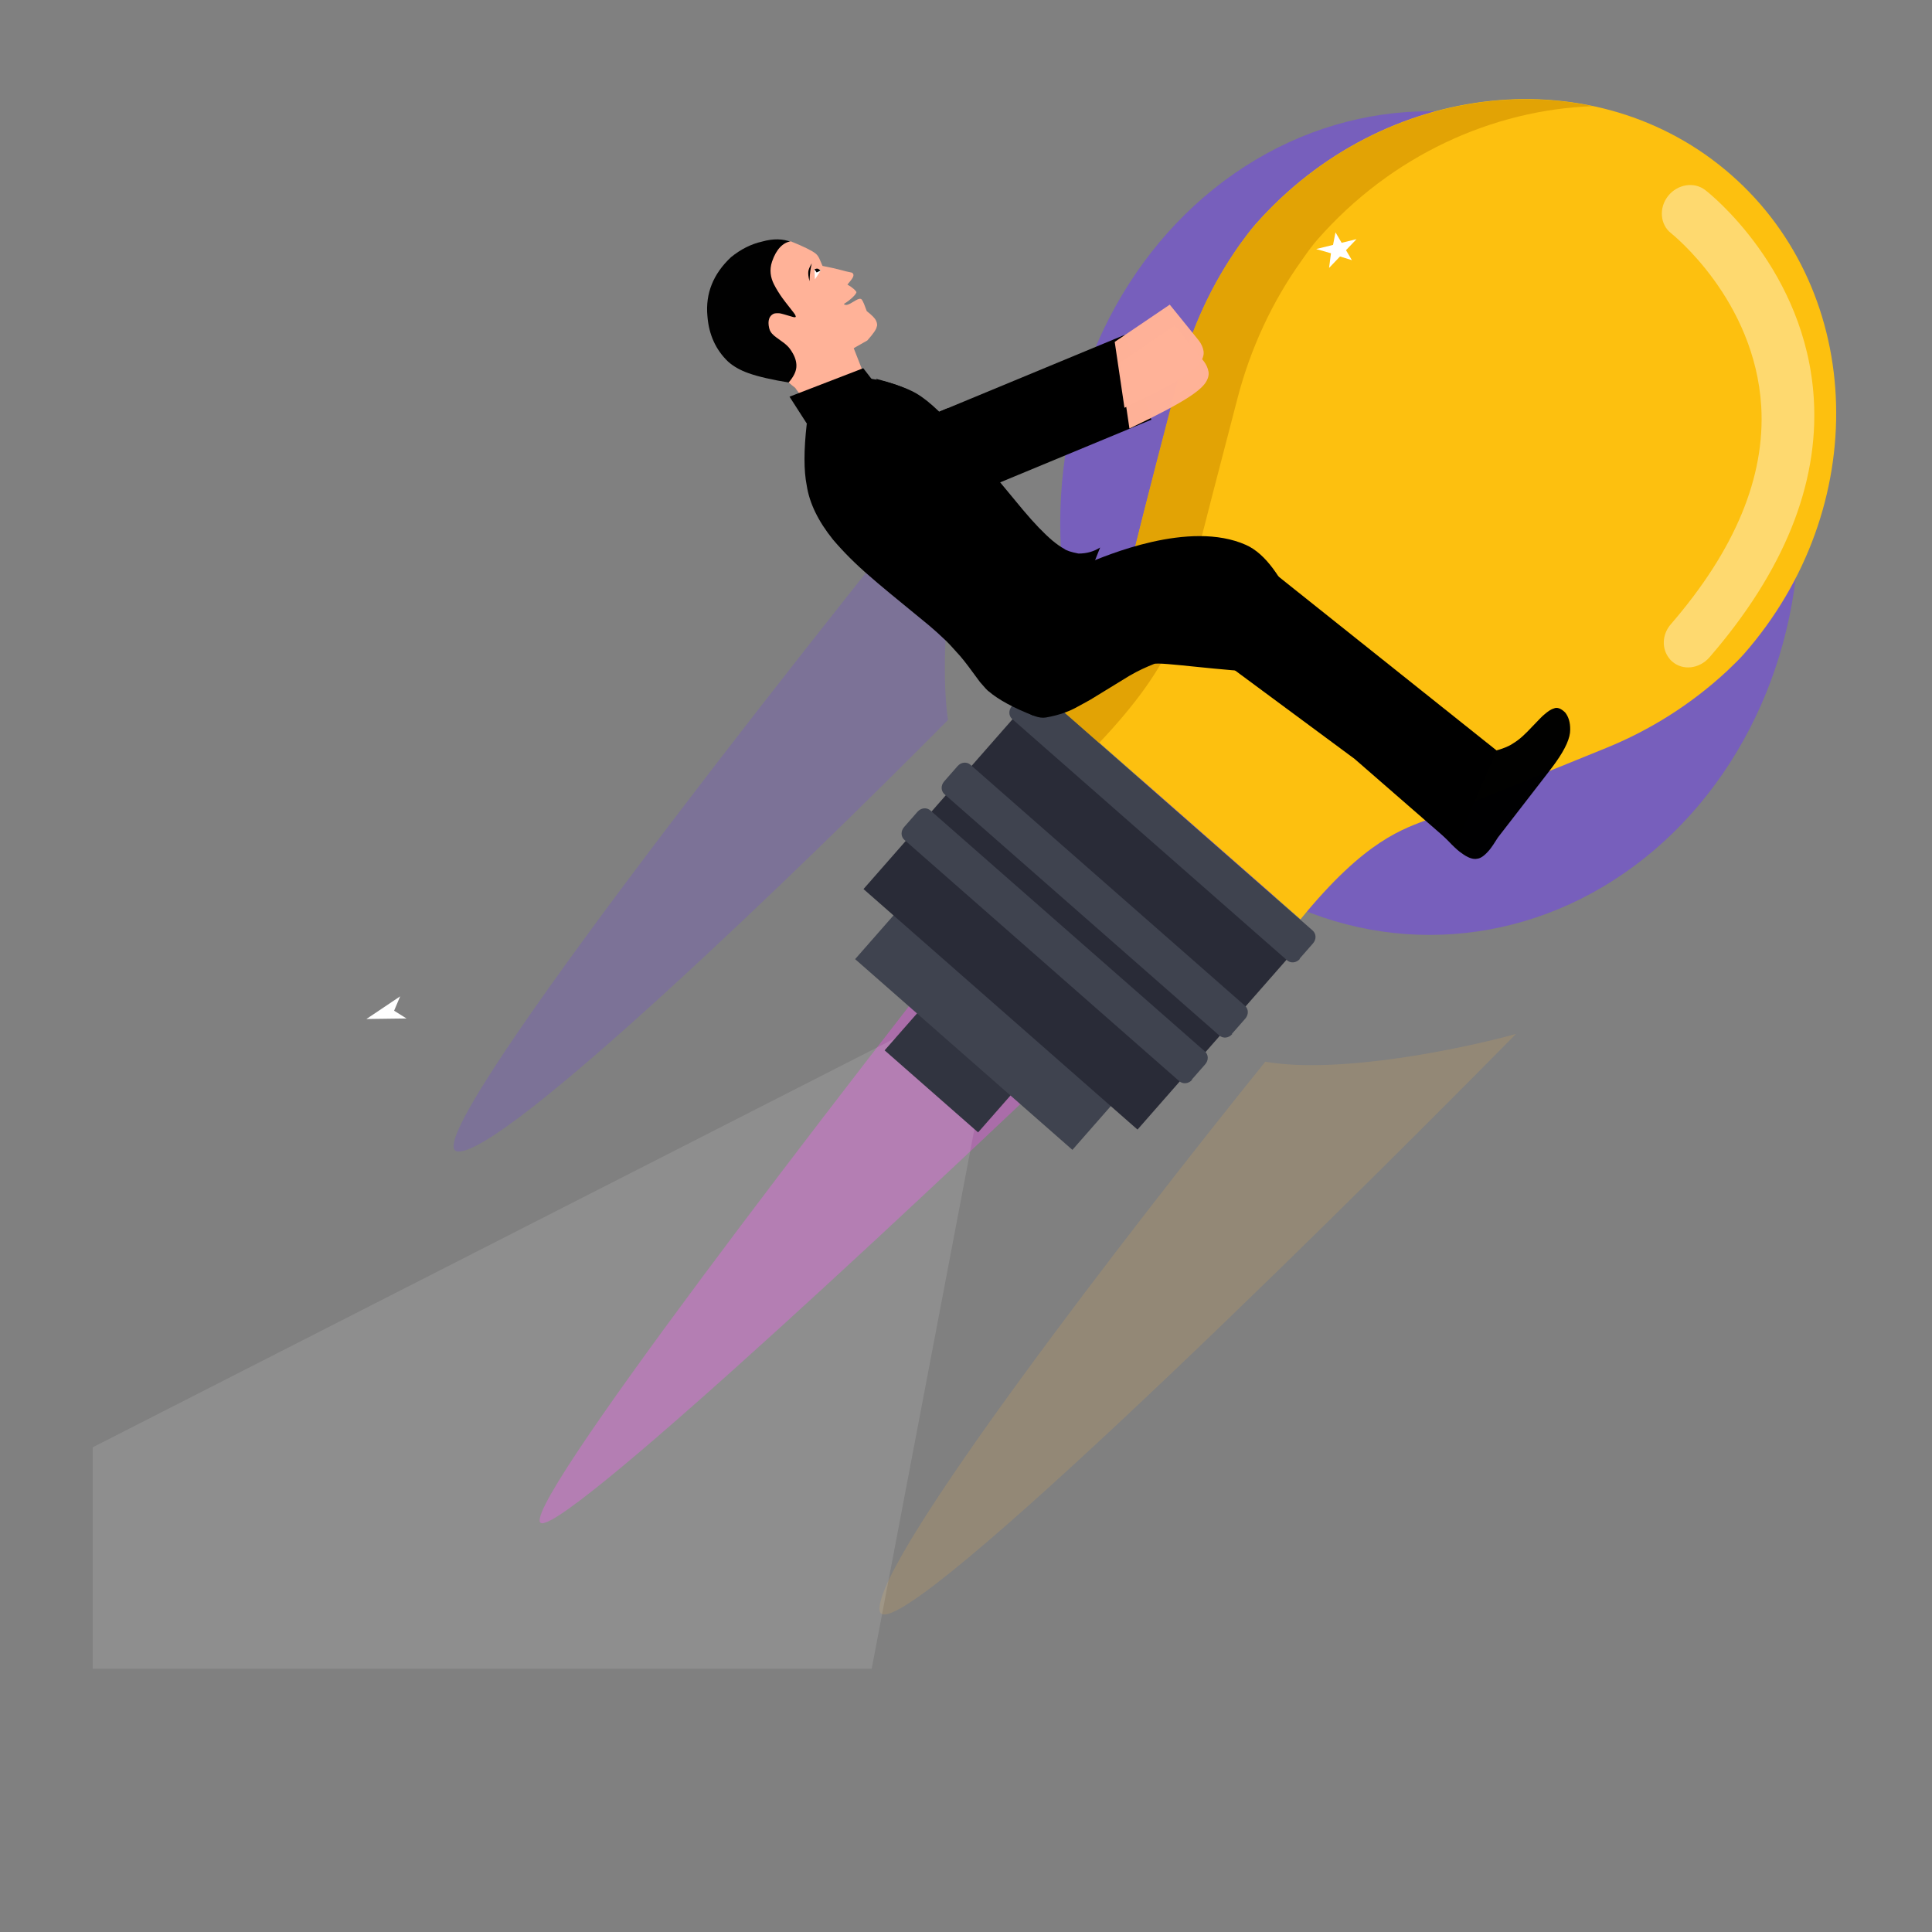 <svg width="400" height="400" viewBox="0 0 400 400" fill="none" xmlns="http://www.w3.org/2000/svg">
<rect x="0" y="0" width="400" height="400" fill="#808080" stroke="none"/>
<path d="M234.571 206.357L210.188 180.277C174.707 225.134 105.434 314.952 112.186 315.37C118.939 315.787 196.589 242.868 234.571 206.357Z" fill="#AA6DA9"/>
<path d="M196.263 149.073C193.877 131.969 198.682 103.266 201.382 91.053C161.924 139.685 85.345 237.238 94.699 238.393C104.053 239.548 166.306 179.327 196.263 149.073Z" fill="#6E3FF9" fill-opacity="0.2"/>
<path d="M261.968 219.816C277.271 222.475 302.948 217.09 313.873 214.066C270.384 258.194 183.145 343.838 182.107 333.383C181.069 322.929 234.915 253.316 261.968 219.816Z" fill="#E5AC51" fill-opacity="0.2"/>
<ellipse cx="295.988" cy="108.299" rx="76.481" ry="85.264" fill="#6E3FF9" fill-opacity="0.5"/>
<path d="M207.468 203.672L19.2 299.645L19.2 345.487L180.476 345.488L207.468 203.672Z" fill="white" fill-opacity="0.114"/>
<path d="M195.697 203.166L205.373 211.66L215.05 220.154C210.868 224.919 206.687 229.685 202.506 234.45C196.055 228.787 189.604 223.125 183.153 217.462C187.334 212.697 191.516 207.931 195.697 203.166Z" fill="#313440"/>
<path d="M192.131 181.385L214.623 201.129L237.116 220.874C232.088 226.604 227.059 232.335 222.031 238.066C207.036 224.903 192.041 211.741 177.045 198.578C182.074 192.847 187.102 187.116 192.131 181.385Z" fill="#3F434F"/>
<path d="M213.157 144.892L241.522 169.79L269.887 194.689C258.427 207.749 246.968 220.809 235.509 233.868C216.599 217.269 197.689 200.67 178.779 184.071C190.239 171.011 201.698 157.951 213.157 144.892Z" fill="#292B37"/>
<path d="M358.445 36.228C330.597 11.783 286.363 16.338 259.837 46.569C258.877 47.663 257.811 49.118 256.745 50.574C250.971 58.714 246.736 67.863 244.311 77.349C241.616 87.623 237.547 103.065 234.5 115.421C233.08 121.121 232.013 129.18 217.308 144.738L243.251 167.512L269.255 190.337C282.826 173.669 290.62 171.63 296.086 169.482C307.939 164.856 322.663 158.88 332.498 154.874C341.644 151.173 350.164 145.785 357.484 139.003C358.788 137.756 360.093 136.51 361.052 135.416C387.579 105.185 386.292 60.672 358.445 36.228Z" fill="#FDC00F"/>
<path d="M227.542 153.839L217.248 144.803C232.01 129.18 233.02 121.185 234.44 115.486C237.487 103.13 241.5 87.751 244.195 77.478C246.676 67.927 250.911 58.778 256.685 50.638C257.751 49.182 258.817 47.727 259.777 46.634C278.345 25.471 305.558 16.907 329.757 21.98C309.083 22.733 288.111 32.108 272.76 49.604C271.744 50.762 270.621 52.282 269.502 53.918C263.333 62.508 258.881 72.264 256.24 82.357C253.388 93.29 249.111 109.69 245.85 122.769C244.321 128.714 243.153 137.367 227.542 153.839Z" fill="#E2A305"/>
<path d="M269.128 198.534C268.394 199.37 267.235 199.491 266.462 198.812L209.576 148.878C208.803 148.199 208.772 147.033 209.506 146.197L212.271 143.045C213.005 142.209 214.164 142.088 214.938 142.767L271.763 192.649C272.537 193.328 272.568 194.493 271.834 195.329L269.069 198.481L269.128 198.534Z" fill="#3F434F"/>
<path d="M255.113 214.104C254.379 214.94 253.22 215.061 252.446 214.382L195.56 164.449C194.787 163.769 194.756 162.604 195.49 161.767L198.256 158.615C198.989 157.779 200.149 157.658 200.922 158.337L257.748 208.22C258.522 208.898 258.552 210.064 257.819 210.9L255.053 214.052L255.113 214.104Z" fill="#3F434F"/>
<path d="M246.816 223.559C246.082 224.395 244.922 224.516 244.149 223.837L187.263 173.904C186.49 173.224 186.459 172.059 187.193 171.222L189.959 168.07C190.692 167.234 191.852 167.113 192.625 167.792L249.451 217.675C250.225 218.353 250.256 219.519 249.522 220.355L246.756 223.507L246.816 223.559Z" fill="#3F434F"/>
<path d="M375.535 82.656C373.959 55.88 353.893 39.974 353.063 39.359C350.749 37.555 347.276 38.151 345.364 40.571C343.394 43.056 343.718 46.528 345.973 48.28C346.152 48.437 363.308 62.017 364.645 84.142C365.495 98.779 359.207 113.869 345.95 129.218C344.087 131.341 343.992 134.331 345.614 136.324C345.795 136.597 346.033 136.806 346.212 136.963C348.413 138.896 351.832 138.481 353.92 136.101C369.322 118.307 376.581 100.312 375.535 82.656Z" fill="#FED96F"/>
<path d="M280.855 49.511L276.677 50.536L272.5 51.56C273.521 51.853 274.542 52.146 275.563 52.438C275.433 53.449 275.302 54.46 275.171 55.471L280.855 49.511Z" fill="white"/>
<path d="M276.927 48.832L276.713 48.468L276.5 48.104C276.212 49.584 275.924 51.063 275.636 52.542C277.056 52.983 278.475 53.424 279.895 53.865L276.927 48.832Z" fill="white"/>
<path d="M75.863 210.975L80.011 210.919L84.159 210.864C83.305 210.328 82.45 209.793 81.596 209.257C82.014 208.266 82.431 207.275 82.849 206.284L75.863 210.975Z" fill="white"/>
<path d="M164.1 50.222L163.851 50.121C162.104 49.408 160.084 49.372 157.792 50.014C155.514 50.523 153.359 51.606 151.329 53.264C147.657 56.716 146.035 60.771 146.463 65.43C146.753 69.266 148.183 72.415 150.751 74.879C151.893 75.884 153.31 76.682 155.005 77.273C156.966 77.973 159.813 78.629 163.547 79.239L166.178 81.844L164.1 50.222Z" fill="black" fill-opacity="0.996"/>
<path d="M167.532 84.14L167.532 84.142L167.532 84.141L164.641 80.349L163.284 79.183C164.216 78.111 164.762 77.089 164.866 76.114C164.963 75.201 164.736 74.219 164.176 73.211C163.699 72.353 163.252 71.821 162.929 71.539C162.72 71.357 162.526 71.16 162.303 71.001C160.876 69.983 160.138 69.435 160.106 69.331C159.764 69.045 159.401 68.606 159.245 67.928C158.887 66.371 159.276 65.392 160.148 64.973C160.378 64.862 160.773 64.824 161.385 64.861C161.593 64.873 162.509 65.118 164.147 65.616C164.547 65.737 164.781 65.686 164.753 65.535C164.701 65.247 164.532 65 164.339 64.757C162.939 62.992 162.008 61.774 161.558 61.096C160.734 59.852 160.343 59.072 160.226 58.837C159.551 57.483 159.251 55.916 159.846 54.154C160.72 51.564 162.139 50.205 163.718 49.96C166.452 51.058 168.128 51.922 168.822 52.459C169.591 53.055 169.753 53.894 170.294 55.055C173.936 55.748 174.606 56.12 176.408 56.455C177.072 56.957 176.567 57.599 175.449 58.919C176.537 59.527 177.107 60.121 177.292 60.408C177.498 60.727 176.126 62.093 174.708 62.938C175.546 63.87 177.809 61.108 178.453 62.067C178.723 62.47 179.048 63.262 179.457 64.422C180.47 65.205 181.142 65.857 181.394 66.422C181.637 66.969 181.65 67.399 181.513 67.672C181.431 68.192 180.782 69.131 179.566 70.492L176.754 72.089L180.755 82.303L167.532 84.14Z" fill="#FFB298"/>
<path d="M167.601 58.221L167.56 58.05C167.366 57.297 167.297 56.689 167.351 56.227C167.364 56.124 167.383 56.024 167.409 55.925C167.415 55.874 167.464 55.73 167.556 55.492C167.652 55.255 167.822 54.935 168.064 54.53C167.906 55.221 167.803 55.774 167.754 56.19C167.699 56.594 167.648 57.271 167.601 58.221Z" fill="black" fill-opacity="0.996"/>
<path d="M168.725 57.843L168.631 55.748C168.901 55.676 169.108 55.657 169.253 55.689C169.396 55.71 169.622 55.809 169.93 55.986L168.725 57.843Z" fill="white" fill-opacity="0.996"/>
<path d="M168.617 55.75L169.075 56.412L169.888 56.016C169.74 55.885 169.624 55.794 169.54 55.742C169.456 55.692 169.405 55.666 169.387 55.662C169.352 55.648 169.317 55.637 169.282 55.63C169.247 55.623 169.211 55.619 169.175 55.618C169.158 55.614 169.103 55.619 169.011 55.632C168.919 55.647 168.788 55.686 168.617 55.75Z" fill="black" fill-opacity="0.996"/>
<path d="M163.461 82.126L171.096 79.181L178.73 76.235C179.79 77.607 180.85 78.979 181.911 80.35C177.098 83.024 172.286 85.697 167.474 88.371L163.461 82.126Z" fill="black"/>
<path d="M183.315 89.861L208.073 79.601L232.831 69.341C234.336 73.758 235.841 78.176 237.346 82.593C220.841 89.434 204.336 96.276 187.832 103.117C186.326 98.698 184.821 94.28 183.315 89.861Z" fill="black"/>
<path d="M202.324 122.42L202.325 122.421L201.46 120.383L199.106 119.404L197.703 120.766L194.414 130.671C200.677 135.156 210.784 149.548 216.553 148.549C219.498 148.039 221.623 147.16 223.029 146.359C223.906 145.859 224.831 145.406 225.741 144.87L233.864 139.896C235.626 138.865 237.33 138.099 238.934 137.462C241.424 136.474 292.032 145.58 258.861 129.721L273.198 133.207C270.091 133.594 266.554 116.649 257.962 112.82C246.229 107.592 228.849 115.096 225.025 116.665L210.939 110.621L202.702 115.807L198.14 124.945L200.977 124.231L201.34 120.412L200.679 121.006L202.324 122.42Z" fill="black"/>
<path d="M167.022 87.803L167.024 87.804C166.41 93.213 166.41 97.448 167.024 100.507C167.584 104.168 169.392 107.898 172.446 111.698C174.602 114.246 177.119 116.76 179.997 119.24C181.599 120.665 185.705 124.072 192.316 129.462C193.5 130.467 194.551 131.412 195.468 132.296C196.057 132.806 197.185 134.007 198.853 135.899C199.649 136.824 200.994 138.593 202.888 141.205C203.845 142.339 204.452 142.987 204.709 143.148C206.756 144.889 209.848 146.565 213.982 148.176L227.771 113.353C226.458 114.197 224.96 114.615 223.278 114.606C221.749 114.308 220.77 113.983 220.338 113.633C219.605 113.232 218.803 112.673 217.933 111.957C216.171 110.469 214.131 108.346 211.812 105.588L199.082 90.222C196.693 87.478 194.518 85.314 192.557 83.728C189.475 80.968 185.386 79.195 180.292 78.408L167.022 87.803Z" fill="black"/>
<path d="M184.347 94.16L209.104 83.9L233.862 73.639C235.367 78.057 236.872 82.475 238.377 86.892C221.872 93.733 205.368 100.575 188.863 107.416C187.357 102.997 185.852 98.579 184.347 94.16Z" fill="black"/>
<path d="M194.465 85.24C194.577 85.346 194.688 85.452 194.799 85.558L194.64 85.548C194.804 85.704 194.97 85.864 195.137 86.025L196.366 84.451L194.467 85.238L194.465 85.24Z" fill="black"/>
<path d="M181.344 78.422L184.3 81.919L188.68 81.645L193.517 85.635L193.839 85.502L194.635 85.552C194.54 85.464 194.447 85.376 194.353 85.29L194.463 85.243C194.014 84.818 193.558 84.397 193.096 83.98C191.498 82.558 190.008 81.527 188.626 80.888C186.884 80.064 184.496 79.249 181.462 78.445L181.344 78.422Z" fill="black"/>
<path d="M306.993 156.03L307.568 155.913C310.249 155.365 312.161 154.692 313.301 153.894C313.976 153.478 314.613 152.998 315.212 152.455C315.554 152.146 315.895 151.82 316.234 151.477C318.404 149.195 319.55 148.031 319.67 147.984C320.488 147.257 321.175 146.82 321.729 146.674C322.398 146.382 323.166 146.656 324.033 147.495C324.758 148.388 325.111 149.581 325.091 151.074C325.116 152.746 324.12 155.001 322.102 157.84C321.933 158.097 321.351 158.874 320.357 160.172L310.134 173.385C309.409 174.554 308.831 175.404 308.399 175.936C307.434 177.096 306.587 177.713 305.859 177.786C304.975 177.988 303.866 177.583 302.532 176.573C301.71 176.072 299.861 174.231 296.985 171.05L303.518 168.707L306.993 156.03Z" fill="black" fill-opacity="0.996"/>
<path d="M309.866 155.387L283.833 134.625L257.801 113.863C255.417 120.931 253.033 127.999 250.649 135.067L280.451 157.12C287.393 163.161 294.335 169.203 301.276 175.244L309.866 155.387Z" fill="black"/>
<path d="M230.791 70.787L242.186 63.072L248.241 70.551C248.739 71.227 249.051 71.928 249.175 72.656C249.299 73.383 249.085 74.158 248.535 74.979C248.197 75.472 247.674 76.007 246.966 76.584C246.436 77.014 245.823 77.455 245.129 77.908C242.699 79.492 238.592 81.666 232.808 84.429L230.791 70.787Z" fill="#FFB298" fill-opacity="0.996"/>
<path d="M231.822 75.08L243.218 67.365L249.272 74.844C249.771 75.519 250.082 76.221 250.206 76.948C250.33 77.676 250.117 78.45 249.566 79.272C249.228 79.765 248.705 80.299 247.998 80.876C247.467 81.306 246.855 81.748 246.16 82.2C243.73 83.785 239.623 85.959 233.839 88.722L231.822 75.08Z" fill="#FFB298" fill-opacity="0.996"/>
</svg>
